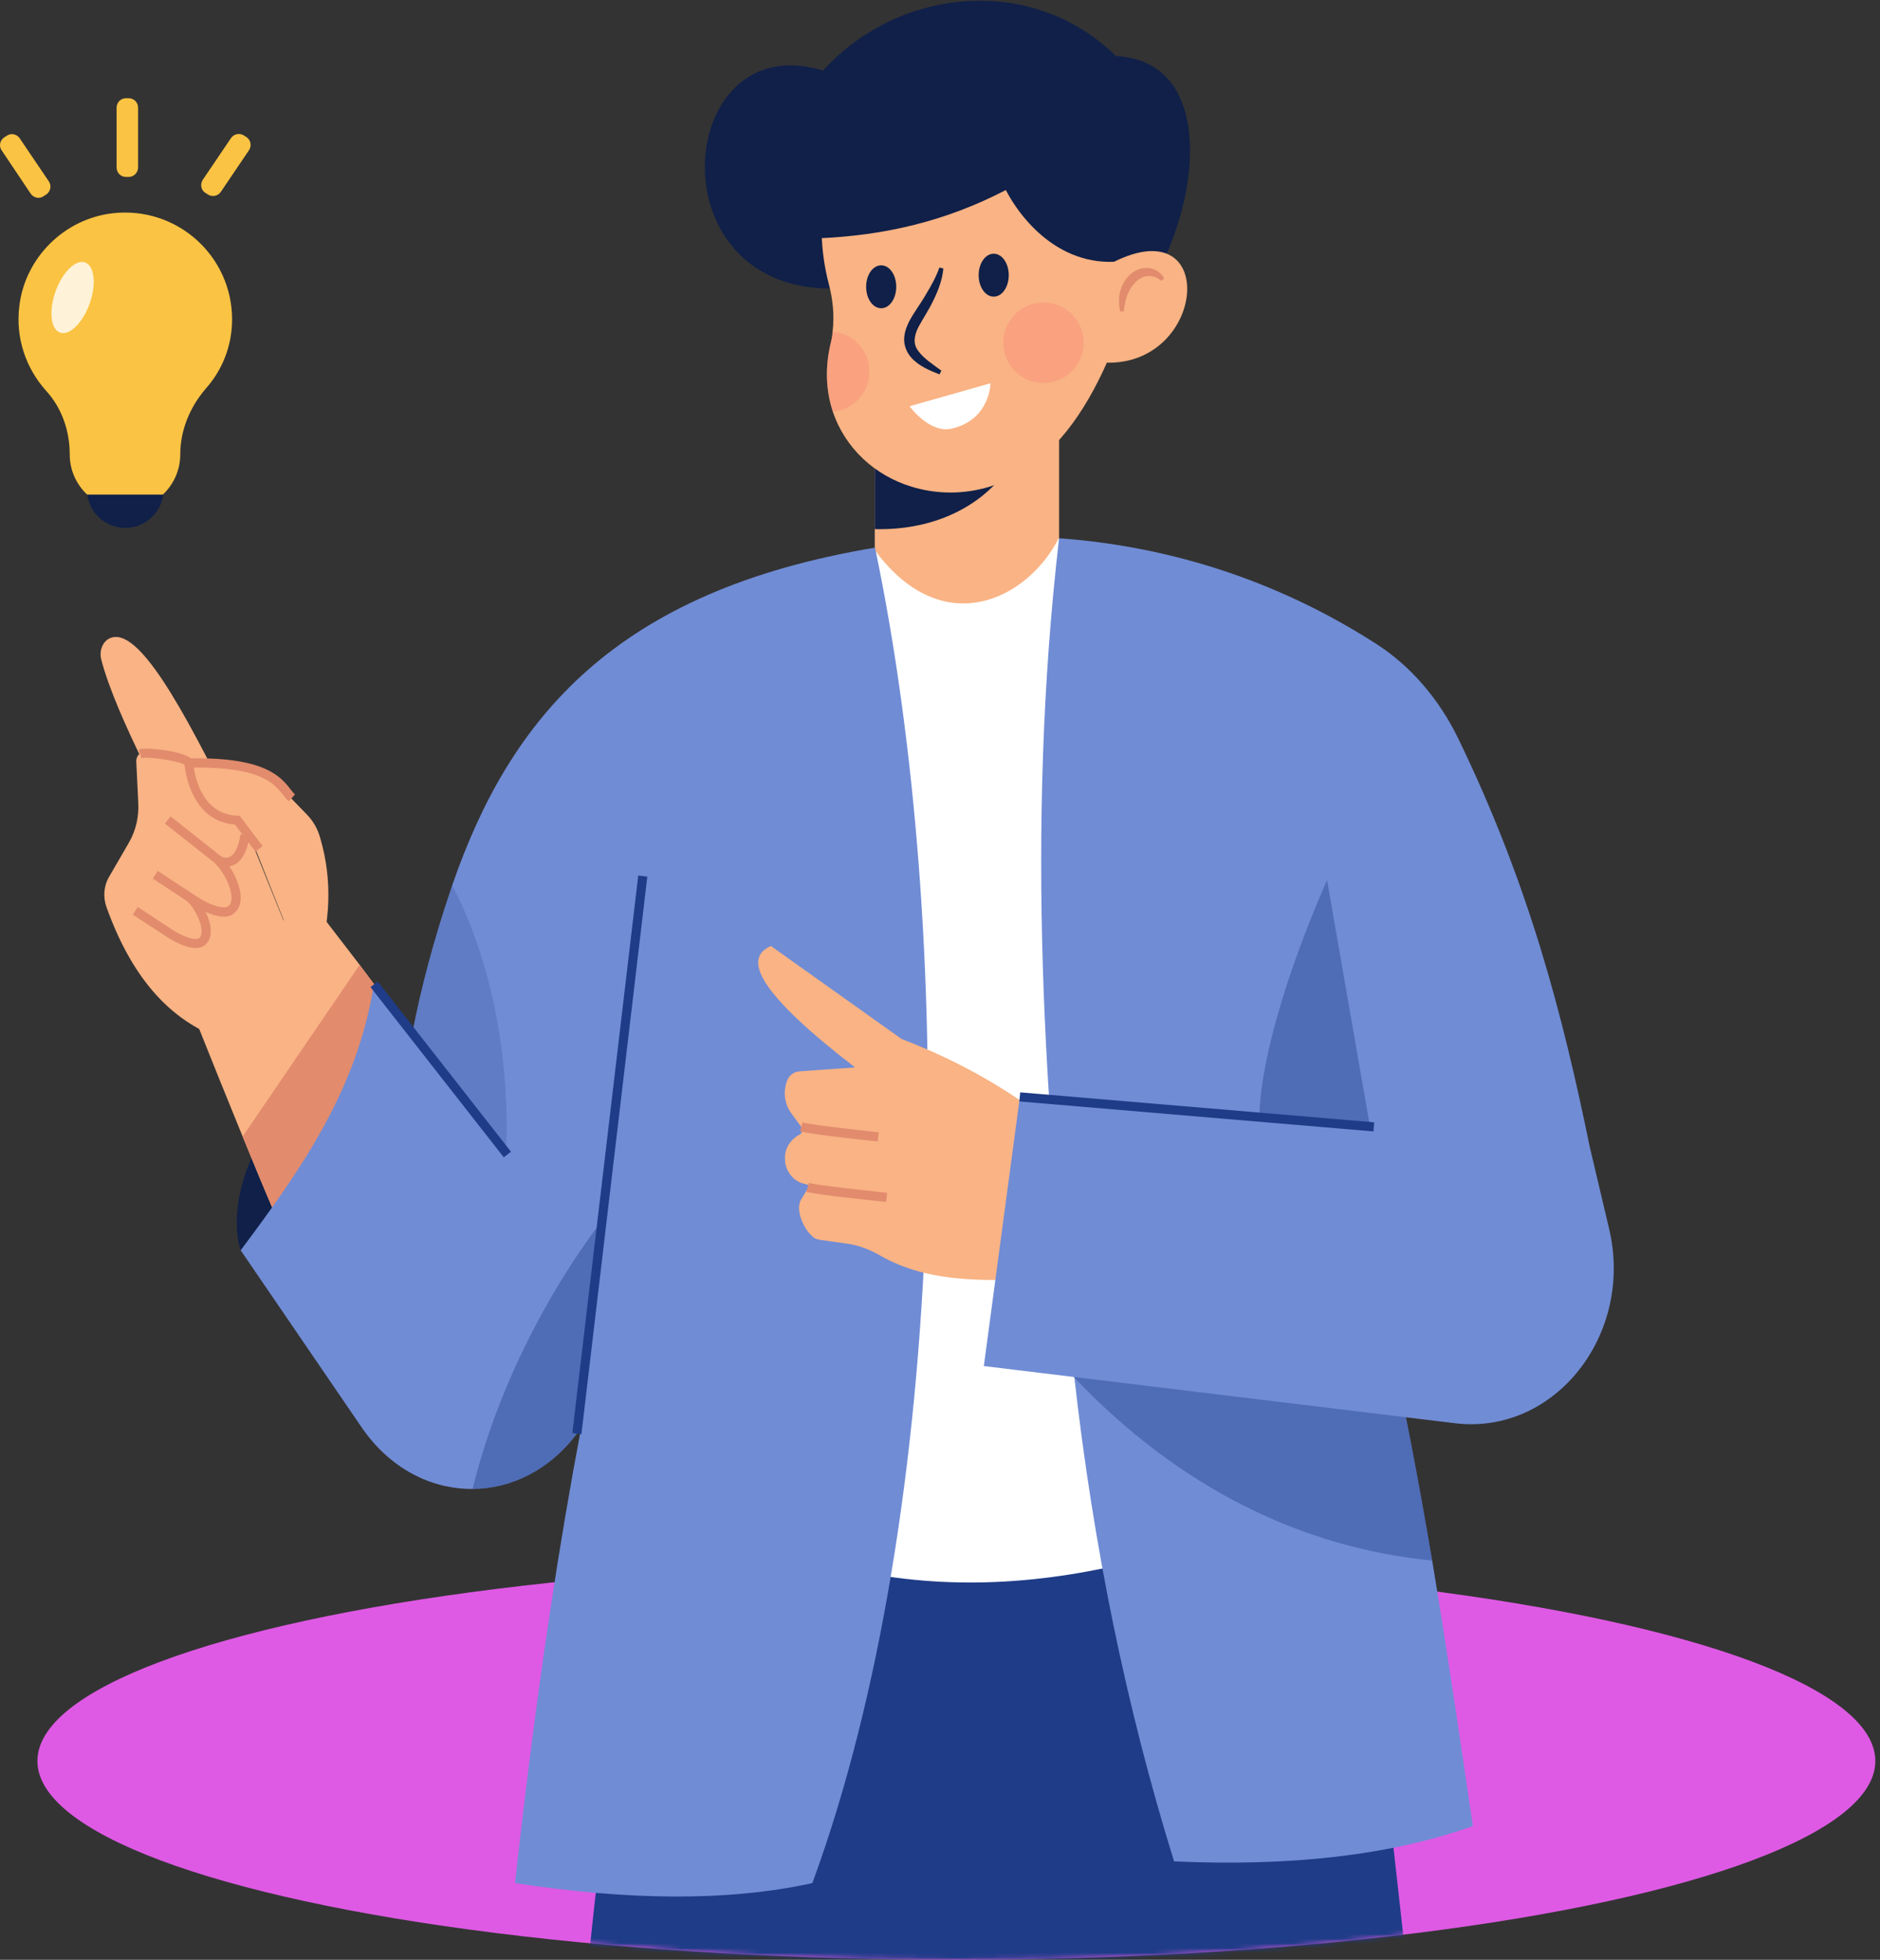 <svg width="402" height="419" viewBox="0 0 402 419" fill="none" xmlns="http://www.w3.org/2000/svg">
<rect x="0" y="0" width="402" height="419" fill="#333333" stroke="none"/>
<ellipse cx="204.5" cy="376.5" rx="196.5" ry="42.5" fill="#DE5AE4"/>
<path d="M51.461 267.311C51.461 267.311 43.599 247.313 76.047 220.244L75.572 264.99L51.461 267.311Z" fill="#102048"/>
<path d="M50.406 174.286C38.852 150.752 29.46 133.814 23.499 136.452C21.916 137.138 21.177 139.196 21.652 140.99C24.765 153.285 37.48 176.132 37.48 176.132L50.406 174.286Z" fill="#F9B384"/>
<path d="M65.125 207.951L44.813 221.089C35.896 217.079 28.141 208.953 22.759 193.915C22.021 191.804 22.179 189.43 23.287 187.53L27.508 180.248C29.038 177.663 29.724 174.655 29.565 171.648L29.143 162.888C29.09 162.255 29.354 161.622 29.776 161.2L32.889 157.981C33.469 157.401 34.314 157.348 34.947 157.876L41.489 163.258L40.223 163.152C40.223 163.152 41.278 174.497 49.719 175.077L54.099 180.671L65.125 207.951Z" fill="#F9B384"/>
<path d="M67.869 206.209L65.125 207.951L54.257 180.618L49.878 175.025C41.436 174.444 40.381 163.1 40.381 163.1L41.647 163.205L51.566 163.786C54.309 163.944 56.895 165.157 58.9 167.215L65.653 174.18C66.972 175.552 67.921 177.188 68.449 179.088C71.14 188.163 70.612 197.186 67.869 206.209Z" fill="#F9B384"/>
<path d="M80.004 210.43L75.414 253.857C75.414 253.857 62.277 264.252 61.644 265.307C61.327 265.782 56.843 255.123 51.883 242.987C45.499 227.421 38.377 209.375 38.377 209.375L66.867 193.229L76.892 206.262L80.004 210.43Z" fill="#F9B384"/>
<path d="M80.004 210.43L75.414 253.857C75.414 253.857 62.276 264.252 61.643 265.307C61.327 265.782 56.842 255.123 51.883 242.987L76.891 206.314L80.004 210.43Z" fill="#E28B6D"/>
<path d="M54.679 182.095C54.046 181.356 51.144 177.504 50.247 176.29C40.223 175.552 39.432 163.257 39.432 163.152L39.379 162.149H40.381C56.631 161.78 60.061 166.107 62.118 168.745C62.488 169.22 62.804 169.589 63.068 169.853L61.749 171.33C61.327 170.961 60.958 170.486 60.536 169.959C58.636 167.531 55.787 163.943 41.437 164.101C41.859 166.845 43.547 174.127 50.775 174.391H51.25L51.514 174.76C52.885 176.554 55.576 180.195 56.157 180.828L54.679 182.095Z" fill="#E28B6D"/>
<path d="M48.295 185.314C47.293 185.314 46.396 184.892 45.816 184.417C44.444 183.309 35.264 176.08 35.264 176.08L36.477 174.55C36.477 174.55 45.71 181.832 47.082 182.94C47.398 183.203 48.137 183.573 48.981 183.256C50.142 182.781 51.039 181.093 51.408 178.402L53.36 178.666C52.727 183.045 51.039 184.575 49.72 185.05C49.192 185.209 48.717 185.314 48.295 185.314Z" fill="#E28B6D"/>
<path d="M39.538 163.574C38.694 162.73 31.571 161.675 30.2 162.097L29.672 160.197C31.413 159.722 40.066 160.619 41.226 162.572L39.538 163.574Z" fill="#E28B6D"/>
<path d="M47.874 195.973C45.026 195.973 41.491 193.651 40.963 193.282L32.68 187.847L33.735 186.211L42.018 191.646C44.129 193.07 47.769 194.706 48.93 193.651C49.352 193.282 49.51 192.701 49.51 191.857C49.457 189.43 47.505 185.894 45.922 184.575L47.189 183.045C49.141 184.681 51.409 188.796 51.462 191.804C51.515 193.176 51.04 194.337 50.249 195.076C49.563 195.762 48.771 195.973 47.874 195.973Z" fill="#E28B6D"/>
<path d="M41.805 202.674C39.378 202.674 36.424 200.774 35.685 200.299L28.404 195.55L29.459 193.915L36.74 198.716C38.587 199.93 41.7 201.355 42.649 200.51C42.966 200.194 43.124 199.719 43.124 199.033C43.072 196.817 41.225 193.704 40.011 192.701L41.278 191.171C43.019 192.648 45.024 196.289 45.076 198.98C45.076 200.247 44.707 201.249 43.968 201.935C43.388 202.463 42.649 202.674 41.805 202.674Z" fill="#E28B6D"/>
<mask id="mask0_7466_162" style="mask-type:alpha" maskUnits="userSpaceOnUse" x="8" y="334" width="394" height="85">
<ellipse cx="204.502" cy="376.5" rx="196.5" ry="42.5" fill="#DE5AE4"/>
</mask>
<g mask="url(#mask0_7466_162)">
<path d="M219.713 321.608L216.284 417.325C216.231 419.911 216.126 422.497 216.02 425.029C214.226 477.584 210.85 528.029 206.101 576.837C200.72 632.083 193.703 685.166 185.419 736.665H131.077C123.849 621.847 111.661 483.969 134.031 359.23L147.644 325.882L219.713 321.608Z" fill="#1F3C88"/>
<path d="M294.421 364.612C308.033 478.587 319.851 606.228 314.628 725.215L255.643 736.665C239.551 637.413 211.377 509.772 207.79 394.689L199.928 301.188L288.354 325.935L294.421 364.612Z" fill="#1F3C88"/>
</g>
<path d="M226.466 87.169H187.055V136.03H226.466V87.169Z" fill="#F9B384"/>
<path d="M186.79 117.245C201.193 137.244 219.554 128.485 226.413 115.029L273.263 323.244C229.525 342.081 187.476 344.878 148.117 322.505L173.02 125.371L186.79 117.245Z" fill="white"/>
<path d="M248.202 56.934C256.908 39.679 258.86 13.085 238.6 11.977C220.978 -5.383 192.488 -3.008 175.974 15.09C144.002 5.223 139.253 63.899 179.984 61.63L248.202 56.934Z" fill="#102048"/>
<path d="M187.055 87.169V113.13C198.715 113.394 208.475 109.067 214.437 101.627C214.437 101.627 202.935 93.606 193.913 87.169H187.055Z" fill="#102048"/>
<path d="M242.821 39.785L239.708 69.967C234.907 83.317 229.051 92.762 221.612 98.724C213.961 104.898 204.043 106.85 194.915 104.054C187.107 101.679 180.723 95.875 178.085 88.013C176.66 83.686 176.344 78.779 177.61 73.45C177.821 72.605 177.979 71.761 178.032 70.917C178.454 67.434 178.085 63.952 177.188 60.575C175.341 53.504 175.236 46.117 176.555 38.518L211.904 27.332L242.821 39.785Z" fill="#F9B384"/>
<path d="M173.705 402.604C155.397 406.614 133.977 406.245 110.129 402.604C115.986 349.363 124.005 298.233 136.351 251.376L84.91 246.364C85.385 238.079 86.493 229.531 88.181 220.772C90.081 210.905 92.824 200.774 96.306 190.432C96.412 190.062 96.57 189.693 96.676 189.324C109.074 153.39 131.655 126.321 187.106 117.087C204.464 199.824 203.197 322.347 173.705 402.604Z" fill="#708CD5"/>
<path d="M306.239 333.639C309.352 352.318 312.095 370.997 314.944 390.415C297.164 396.747 275.691 399.069 251.052 397.961C240.764 364.824 233.747 330.262 229.737 294.539C229.737 294.381 229.737 294.275 229.684 294.17C223.353 237.394 219.238 177.451 226.466 115.082C249.153 116.718 272.42 123.63 294.21 137.613C301.702 142.415 307.716 149.485 311.779 157.822C326.973 189.166 334.096 216.762 339.952 245.256L292.258 264.621C293.629 270.425 294.948 276.177 296.215 281.875C300.119 299.499 303.337 316.543 306.239 333.639Z" fill="#708CD5"/>
<path d="M147.325 231.272L140.941 283.247L137.987 287.204L123.372 306.517C117.411 314.379 109.286 318.283 101.055 318.336C92.192 318.389 83.381 314.009 77.313 305.145L51.461 267.311C64.176 250.321 76.416 233.014 79.951 210.43C96.623 229.9 101.583 237.182 101.583 237.182L147.325 231.272Z" fill="#708CD5"/>
<path d="M175.71 50.918C188.795 50.285 201.932 47.489 215.069 40.629C219.237 48.597 229.051 59.044 243.454 55.14L245.037 46.433L246.145 31.659L202.723 17.781L168.693 28.968L175.71 50.918Z" fill="#102048"/>
<path opacity="0.4" d="M306.238 333.638C278.539 330.947 252.212 318.178 229.736 294.539C229.631 294.433 229.525 294.328 229.42 294.222L229.684 294.169L296.267 281.875C300.118 299.499 303.336 316.542 306.238 333.638Z" fill="#1F3C88"/>
<path d="M80.763 209.843L79.227 211.047L107.724 247.438L109.261 246.234L80.763 209.843Z" fill="#1F3C88"/>
<path opacity="0.4" d="M283.763 188.163L293.576 244.517C293.576 244.517 276.06 256.126 270.678 246.628C266.51 239.188 271.997 214.915 283.763 188.163Z" fill="#1F3C88"/>
<path d="M182.833 228.212L170.909 229.056C169.59 229.162 168.482 230.111 168.165 231.483L168.06 231.8C167.48 233.963 167.902 236.232 169.168 237.974L171.331 240.928C171.7 241.403 171.595 242.089 171.173 242.459C169.273 243.408 167.902 245.255 167.849 247.313C167.849 247.841 167.849 248.368 167.954 248.843C168.376 250.848 169.801 252.484 171.648 253.012L172.808 253.328C172.967 253.381 173.019 253.54 172.967 253.698L171.278 256.494C170.012 258.658 171.859 262.774 173.652 264.251C174.022 264.831 175.182 265.095 175.816 265.148L181.092 265.887C183.518 266.203 185.84 267.1 188.003 268.314C198.608 274.54 211.587 273.907 224.566 273.274L223.563 239.187C214.699 232.38 204.57 226.629 192.804 222.144L164.842 202.251C158.616 204.942 162.467 212.54 182.833 228.212Z" fill="#F9B384"/>
<path d="M339.951 245.255L344.066 262.668C349.448 285.252 332.512 306.781 311.25 304.301L210.373 292.059L218.076 234.544L339.951 245.255Z" fill="#708CD5"/>
<path d="M136.476 187.189L122.385 306.403L124.323 306.633L138.415 187.418L136.476 187.189Z" fill="#1F3C88"/>
<path d="M218.147 233.543L217.982 235.488L293.683 241.896L293.848 239.951L218.147 233.543Z" fill="#1F3C88"/>
<path d="M187.688 244.042C187.107 243.989 173.495 242.564 171.068 241.878L171.596 239.979C173.495 240.506 183.994 241.667 187.899 242.089L187.688 244.042Z" fill="#E28B6D"/>
<path d="M189.481 256.969C188.9 256.916 174.866 255.492 172.439 254.806L172.967 252.906C174.866 253.434 185.682 254.595 189.692 255.017L189.481 256.969Z" fill="#E28B6D"/>
<path d="M233.852 77.302C258.543 80.995 261.814 41.684 235.593 57.409L233.852 77.302Z" fill="#F9B384"/>
<path d="M239.55 66.59C239.233 65.323 239.18 63.952 239.444 62.632C239.708 61.313 240.394 59.994 241.396 58.939C242.399 57.936 243.876 57.197 245.406 57.303C246.936 57.356 248.361 58.306 248.941 59.572L248.308 60.047C247.411 59.255 246.409 58.939 245.406 59.044C244.404 59.097 243.507 59.625 242.768 60.363C242.03 61.102 241.449 62.052 241.027 63.107C240.658 64.163 240.447 65.323 240.288 66.59H239.55Z" fill="#E28B6D"/>
<path d="M191.644 61.313C191.644 63.846 190.219 65.904 188.425 65.904C186.632 65.904 185.207 63.846 185.207 61.313C185.207 58.781 186.632 56.723 188.425 56.723C190.219 56.723 191.644 58.781 191.644 61.313Z" fill="#102048"/>
<path d="M215.702 58.833C215.702 61.366 214.278 63.423 212.484 63.423C210.69 63.423 209.266 61.366 209.266 58.833C209.266 56.3 210.69 54.242 212.484 54.242C214.278 54.242 215.702 56.3 215.702 58.833Z" fill="#102048"/>
<path d="M201.721 57.408C201.51 59.73 200.666 61.999 199.663 64.057C198.714 66.115 197.342 68.12 196.392 69.914C195.442 71.813 195.179 73.555 196.392 75.085C197.553 76.668 199.452 77.882 201.299 79.254L200.877 80.045C198.819 79.201 196.55 78.356 194.809 76.404C193.965 75.454 193.332 74.03 193.332 72.605C193.332 71.233 193.807 69.967 194.334 68.859C195.495 66.642 196.814 65.007 197.922 63.054C199.083 61.155 200.138 59.255 200.877 57.197L201.721 57.408Z" fill="#102048"/>
<path d="M194.492 86.852L211.797 81.944C211.797 81.944 211.745 89.754 203.461 91.653C198.713 92.709 194.492 86.852 194.492 86.852Z" fill="white"/>
<path opacity="0.4" d="M185.893 79.465C185.893 83.95 182.464 87.644 178.084 88.013C176.66 83.686 176.343 78.779 177.61 73.45C177.821 72.606 177.979 71.761 178.032 70.917C182.464 71.234 185.893 74.927 185.893 79.465Z" fill="#FC8879"/>
<path opacity="0.4" d="M231.613 74.657C232.374 69.969 229.19 65.551 224.502 64.79C219.814 64.029 215.396 67.213 214.636 71.902C213.875 76.591 217.058 81.008 221.747 81.769C226.435 82.53 230.852 79.346 231.613 74.657Z" fill="#FC8879"/>
<path opacity="0.4" d="M125.641 292.27L123.372 306.517C117.41 314.379 109.285 318.284 101.055 318.337C109.127 285.358 128.331 261.561 128.331 261.561L125.641 292.27Z" fill="#1F3C88"/>
<path opacity="0.2" d="M108.23 246.522L88.182 220.772C90.081 210.905 92.825 200.773 96.307 190.431C96.412 190.062 96.57 189.693 96.676 189.323C100.475 196.394 109.391 216.339 108.23 246.522Z" fill="#1F3C88"/>
<path d="M49.626 68.278C49.626 54.823 37.966 44.058 24.143 45.589C13.802 46.749 5.414 55.034 4.147 65.323C3.25 72.341 5.625 78.831 9.845 83.527C13.222 87.221 14.91 92.128 14.91 97.141C14.91 103.684 20.239 108.961 26.728 108.961C33.271 108.961 38.547 103.631 38.547 97.141C38.547 91.97 40.604 87.063 43.981 83.105C47.516 79.148 49.626 73.977 49.626 68.278Z" fill="#FBC343"/>
<path d="M26.781 112.866C30.949 112.866 34.379 109.752 34.906 105.742H18.656C19.184 109.752 22.613 112.866 26.781 112.866Z" fill="#102048"/>
<path opacity="0.8" d="M19.162 64.93C17.685 69.046 14.836 71.843 12.831 71.104C10.826 70.365 10.404 66.461 11.881 62.292C13.359 58.176 16.208 55.38 18.212 56.118C20.217 56.857 20.639 60.815 19.162 64.93Z" fill="white"/>
<path d="M27.519 37.832H26.939C25.831 37.832 24.934 36.935 24.934 35.827V23.005C24.934 21.897 25.831 21 26.939 21H27.519C28.627 21 29.524 21.897 29.524 23.005V35.827C29.524 36.883 28.627 37.832 27.519 37.832Z" fill="#FBC343"/>
<path d="M9.897 41.579L9.317 41.948C8.42 42.581 7.207 42.318 6.573 41.421L0.348 32.134C-0.285 31.237 -0.022 30.023 0.875 29.39L1.456 29.021C2.353 28.387 3.566 28.651 4.199 29.548L10.478 38.835C11.058 39.732 10.794 40.946 9.897 41.579Z" fill="#FBC343"/>
<path d="M43.874 41.209L44.454 41.578C45.351 42.159 46.564 41.948 47.197 41.051L53.265 32.08C53.845 31.183 53.634 29.97 52.737 29.337L52.157 28.967C51.26 28.387 50.047 28.598 49.413 29.495L43.346 38.465C42.766 39.415 42.977 40.629 43.874 41.209Z" fill="#FBC343"/>
</svg>
